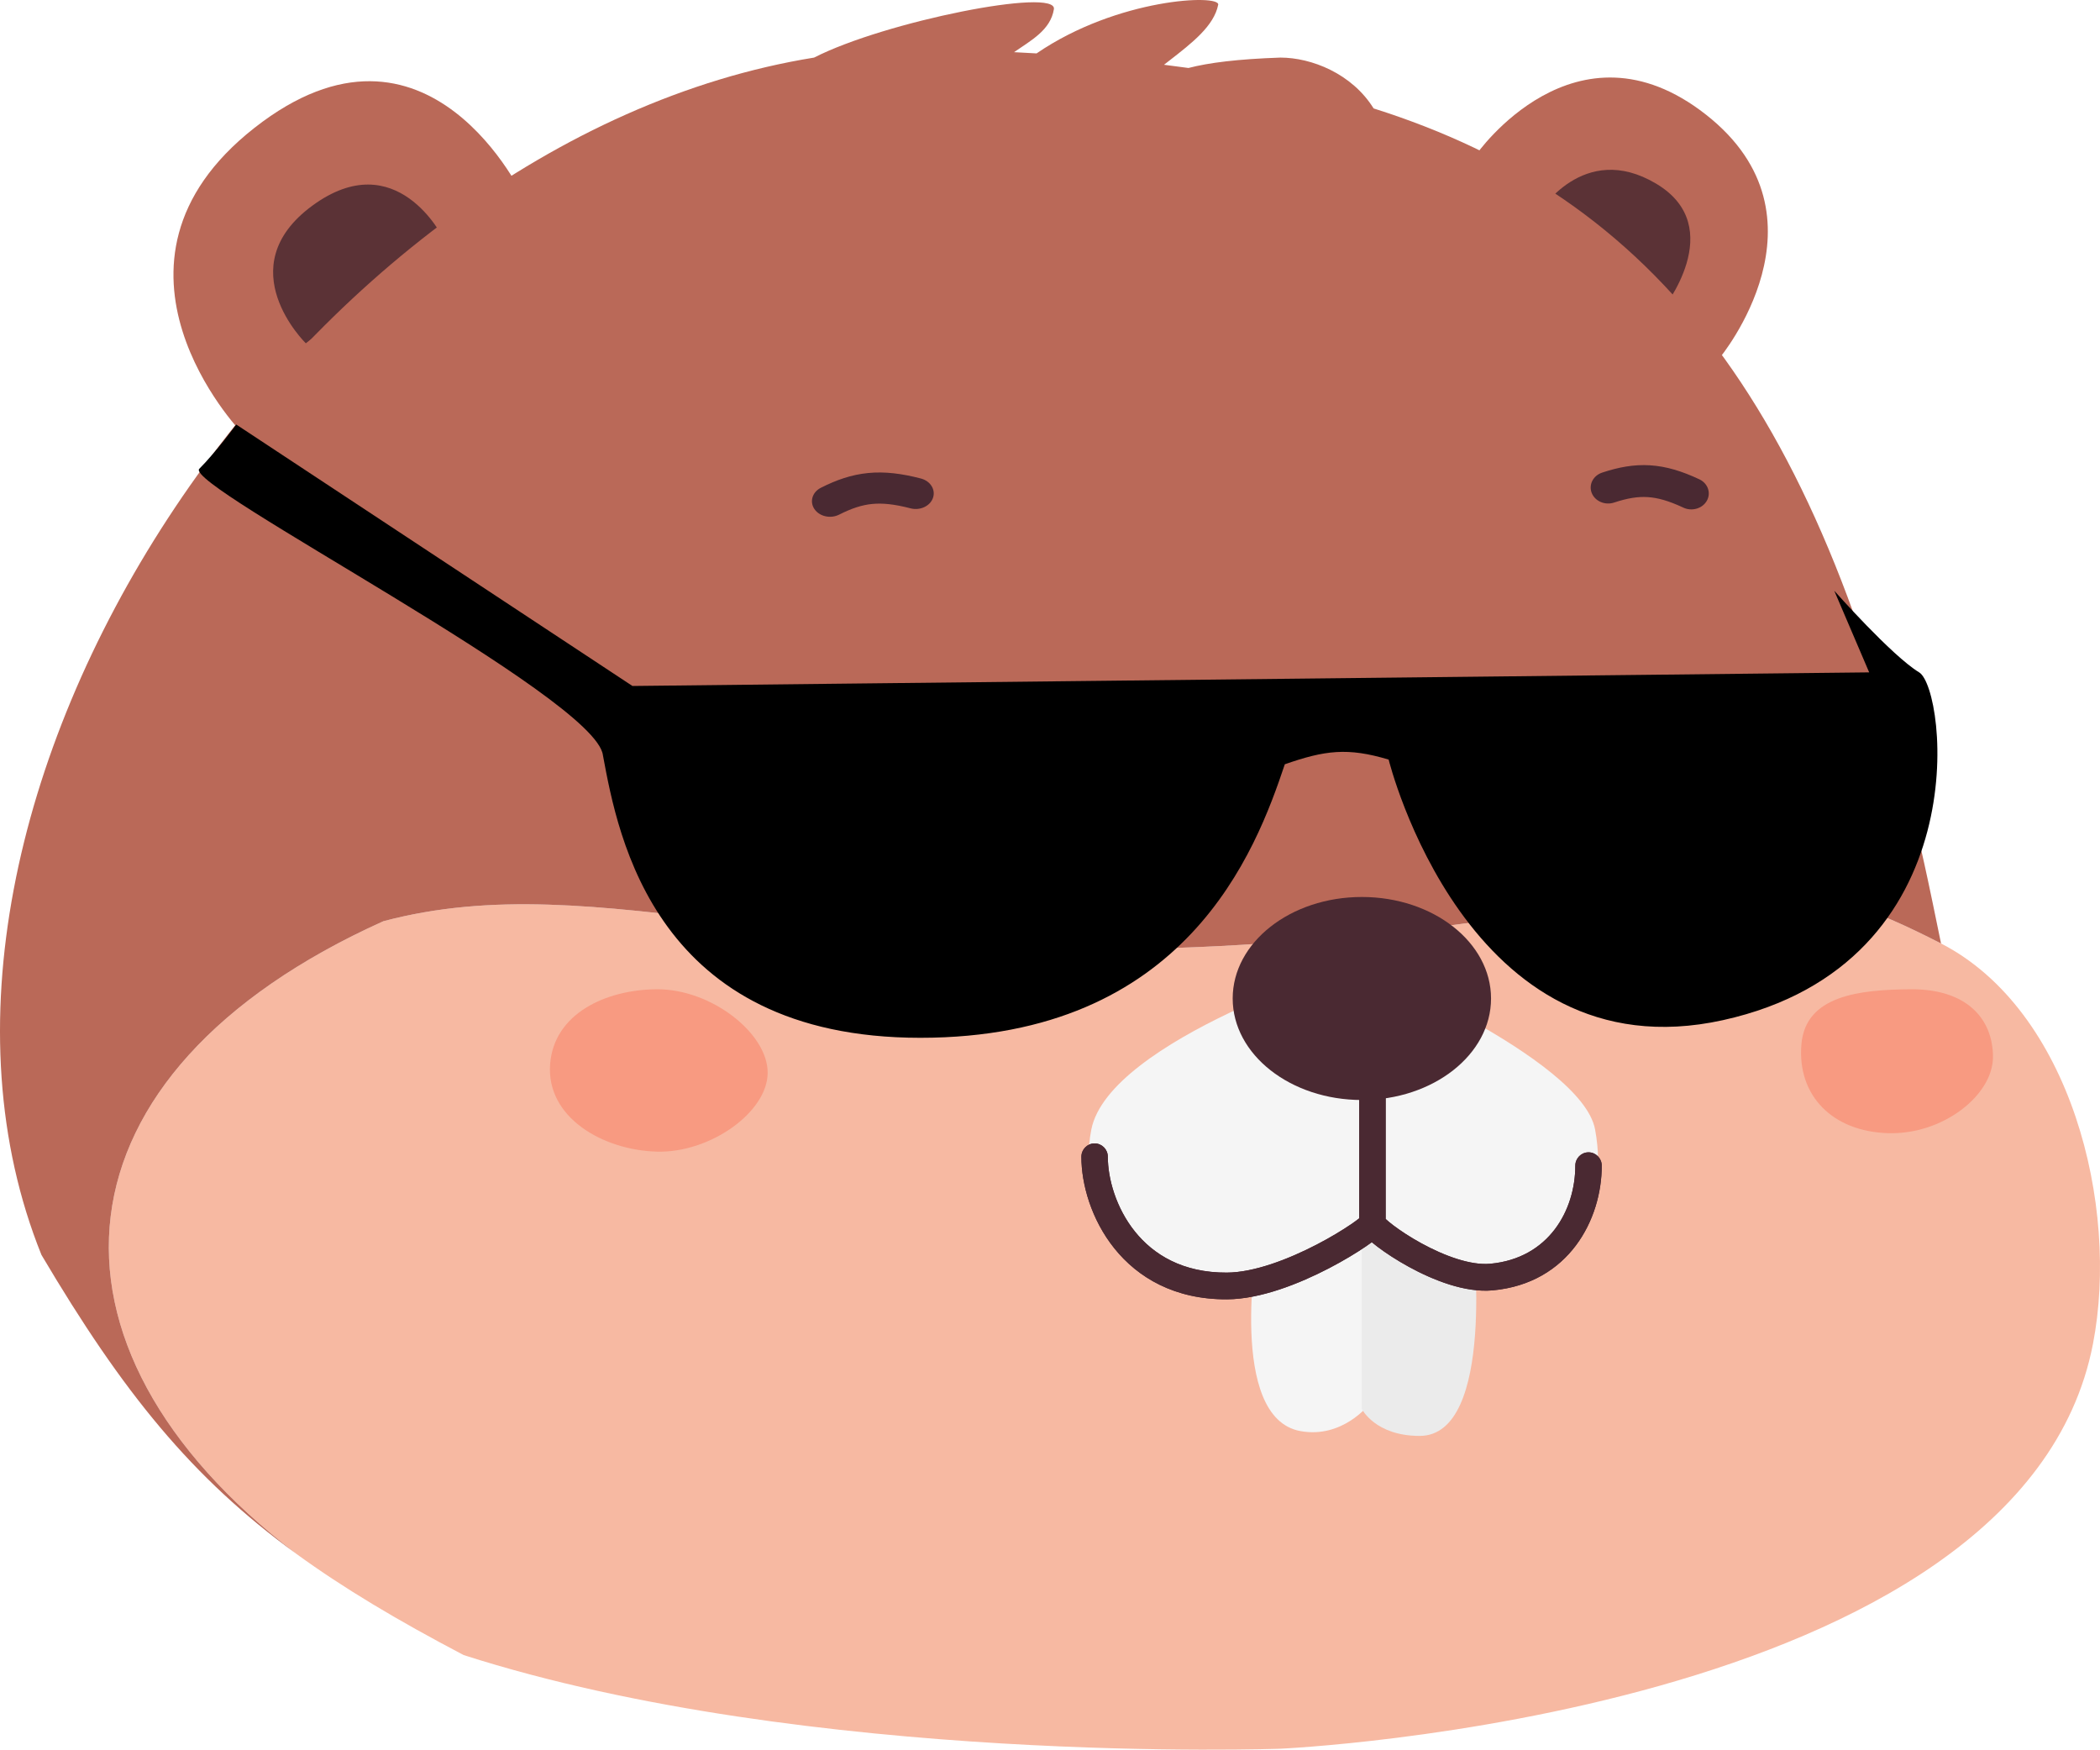 <svg width="569" height="474" viewBox="0 0 569 474" fill="none" xmlns="http://www.w3.org/2000/svg">
<path d="M142 53.729C142 53.729 116.131 -2.379 68.957 34.629C21.783 71.636 65.305 117 65.305 117L142 53.729Z" fill="#BA6958"/>
<path d="M120 64.362C120 64.362 107.474 38.965 84.632 55.716C61.79 72.467 82.863 93 82.863 93L120 64.362Z" fill="#5B3236"/>
<path d="M400 41.86C400 41.86 426.856 3.263 462.257 31.072C497.658 58.882 465.919 97 465.919 97L400 41.86Z" fill="#BA6958"/>
<path d="M417 57.709C417 57.709 428.959 37.945 448.766 49.772C468.572 61.599 450.354 84 450.354 84L417 57.709Z" fill="#5B3236"/>
<path d="M346.917 473.741C346.917 473.741 547.631 464.813 567.097 364.065C574.317 326.703 561.076 273.673 525.928 255.595C487.637 235.899 472.785 238.309 433.356 244.708C412.341 248.118 384.345 252.661 342.097 255.595C281.07 259.832 236.125 254.341 199.033 249.809C162.27 245.318 133.222 241.769 103.876 249.568C12.522 290.696 6.109 364.279 80.217 420.893C92.991 430.192 107.727 438.984 125.636 448.375C219.108 478.379 346.917 473.741 346.917 473.741Z" fill="#F7B9A2"/>
<path d="M220.583 15.601C81.902 37.963 -37.904 218.031 11.231 339.961C33.352 377.342 51.997 400.352 80.217 420.893C6.109 364.279 12.522 290.696 103.876 249.568C133.222 241.769 162.27 245.318 199.033 249.809C236.125 254.341 281.07 259.832 342.097 255.595C384.345 252.661 412.341 248.118 433.356 244.708C472.785 238.309 487.637 235.899 525.928 255.595C524.893 250.502 522.577 239.254 521.376 233.901C493.971 109.833 448.323 53.45 372.183 29.372C366.303 19.917 355.339 15.601 346.917 15.601C335.375 15.998 327.553 16.982 322.012 18.417C319.824 18.111 317.616 17.821 315.389 17.545C315.88 17.161 316.372 16.779 316.862 16.398C323.05 11.592 328.927 7.028 330.072 1.291C330.652 -1.612 302.845 -0.569 280.862 14.468C278.842 14.348 276.808 14.237 274.759 14.134C279.379 10.926 284.64 8.166 285.555 2.495C286.514 -3.454 239.849 5.748 220.583 15.601Z" fill="#BA6958"/>
<path d="M352.333 387.692C332.499 384.054 340.666 336.763 340.666 336.763L371 321V380.416C371 380.416 363.822 389.799 352.333 387.692Z" fill="#F5F5F5"/>
<path d="M384.651 389C405.407 389 399.098 334.357 399.098 334.357L369 321V381.714C369 381.714 372.612 389 384.651 389Z" fill="#EBEBEB"/>
<path d="M295.698 305.988C300.53 281.67 366.966 261 366.966 261C366.966 261 428.571 286.534 432.195 305.988C436.318 328.126 424.362 347.856 401.996 348.544C388.073 348.973 371.798 335.169 371.798 335.169C371.798 335.169 350.005 351.713 333.144 350.976C307.738 349.866 291.349 327.874 295.698 305.988Z" fill="#F5F5F5"/>
<path fill-rule="evenodd" clip-rule="evenodd" d="M371.864 282C373.844 282 375.449 283.621 375.449 285.621V330.23C375.918 330.675 376.62 331.266 377.541 331.964C379.447 333.409 382.106 335.166 385.145 336.829C391.408 340.257 398.497 342.851 403.799 342.36C419.708 340.885 426.831 327.797 426.831 315.793C426.831 313.793 428.435 312.172 430.415 312.172C432.395 312.172 434 313.793 434 315.793C434 330.34 425.128 347.654 404.455 349.571C396.914 350.27 388.215 346.745 381.73 343.196C378.395 341.371 375.439 339.424 373.238 337.757C372.684 337.337 372.166 336.925 371.693 336.529C371.21 336.886 370.679 337.262 370.108 337.652C367.586 339.376 364.078 341.513 360.051 343.603C352.131 347.713 341.602 351.955 332.45 351.999C318.268 352.069 308.29 346.112 301.932 338.184C295.68 330.387 293 320.785 293 313.379C293 311.379 294.605 309.758 296.585 309.758C298.565 309.758 300.169 311.379 300.169 313.379C300.169 319.249 302.359 327.211 307.504 333.626C312.544 339.911 320.489 344.816 332.415 344.758C339.801 344.722 349.071 341.159 356.775 337.162C360.559 335.199 363.818 333.208 366.09 331.655C367.027 331.015 367.761 330.473 368.28 330.057V285.621C368.28 283.621 369.885 282 371.864 282ZM374.981 329.745C374.937 329.69 374.946 329.693 374.983 329.747C374.982 329.747 374.982 329.746 374.981 329.745Z" fill="#4A2932"/>
<path fill-rule="evenodd" clip-rule="evenodd" d="M371.864 282C373.844 282 375.449 283.621 375.449 285.621V330.23C375.918 330.675 376.62 331.266 377.541 331.964C379.447 333.409 382.106 335.166 385.145 336.829C391.408 340.257 398.497 342.851 403.799 342.36C419.708 340.885 426.831 327.797 426.831 315.793C426.831 313.793 428.435 312.172 430.415 312.172C432.395 312.172 434 313.793 434 315.793C434 330.34 425.128 347.654 404.455 349.571C396.914 350.27 388.215 346.745 381.73 343.196C378.395 341.371 375.439 339.424 373.238 337.757C372.684 337.337 372.166 336.925 371.693 336.529C371.21 336.886 370.679 337.262 370.108 337.652C367.586 339.376 364.078 341.513 360.051 343.603C352.131 347.713 341.602 351.955 332.45 351.999C318.268 352.069 308.29 346.112 301.932 338.184C295.68 330.387 293 320.785 293 313.379C293 311.379 294.605 309.758 296.585 309.758C298.565 309.758 300.169 311.379 300.169 313.379C300.169 319.249 302.359 327.211 307.504 333.626C312.544 339.911 320.489 344.816 332.415 344.758C339.801 344.722 349.071 341.159 356.775 337.162C360.559 335.199 363.818 333.208 366.09 331.655C367.027 331.015 367.761 330.473 368.28 330.057V285.621C368.28 283.621 369.885 282 371.864 282ZM374.981 329.745C374.937 329.69 374.946 329.693 374.983 329.747C374.982 329.747 374.982 329.746 374.981 329.745Z" fill="#4A2932"/>
<ellipse cx="369" cy="270.5" rx="35" ry="27.5" fill="#4A2932"/>
<path fill-rule="evenodd" clip-rule="evenodd" d="M236.314 136.529C233.561 136.799 230.821 137.673 227.359 139.421C225.029 140.598 222.035 139.923 220.671 137.912C219.307 135.902 220.089 133.318 222.419 132.141C226.61 130.024 230.671 128.591 235.212 128.147C239.734 127.704 244.326 128.281 249.522 129.633C252.107 130.306 253.57 132.66 252.79 134.89C252.011 137.12 249.283 138.383 246.698 137.71C242.277 136.56 239.084 136.258 236.314 136.529Z" fill="#4A2932"/>
<path fill-rule="evenodd" clip-rule="evenodd" d="M446.456 134.669C443.782 134.5 440.995 134.94 437.344 136.146C434.887 136.958 432.174 135.798 431.284 133.557C430.394 131.315 431.665 128.839 434.122 128.028C438.542 126.568 442.699 125.776 447.112 126.056C451.507 126.334 455.761 127.65 460.432 129.843C462.756 130.934 463.67 133.537 462.475 135.657C461.279 137.777 458.425 138.612 456.102 137.521C452.127 135.654 449.149 134.84 446.456 134.669Z" fill="#4A2932"/>
<path d="M177.929 268.001C192.679 267.895 208 279.889 208 290.589C208 301.288 192.393 312.416 177.929 311.988C163.26 311.554 147.911 302.671 149.061 288.211C150.143 274.598 164.114 268.099 177.929 268.001Z" fill="#F89A81"/>
<path d="M517.756 268.001C532.91 267.899 540 276.028 540 286.348C540 296.667 526.5 307.401 511.64 306.988C496.57 306.57 486.916 296.854 488.098 282.908C489.21 269.778 503.563 268.096 517.756 268.001Z" fill="#F89A81"/>
<path d="M239.779 193.635C224.567 196.238 216.289 198.52 210.259 206.194C206.2 212.621 215.49 215.606 222.694 213.183C228.45 211.246 234.598 210.361 243.574 210.075C256.943 210.961 265.156 212.478 274.745 215.646C278.589 216.916 283.019 214.025 283.473 210.002C283.684 208.13 283.016 205.506 281.446 204.466C271.3 197.751 263.424 194.514 247.41 193.256C244.864 193.056 242.296 193.204 239.779 193.635Z" fill="#4A2932"/>
<path d="M424.779 193.635C409.567 196.238 401.289 198.52 395.259 206.194C391.2 212.621 400.49 215.606 407.694 213.183C413.45 211.246 419.598 210.361 428.574 210.075C441.943 210.961 450.156 212.478 459.745 215.646C463.589 216.916 468.019 214.025 468.473 210.002C468.684 208.13 468.016 205.506 466.446 204.466C456.3 197.751 448.424 194.514 432.41 193.256C429.864 193.056 427.296 193.204 424.779 193.635Z" fill="#4A2932"/>
<path d="M171.363 185.837L64.001 115C64.001 115 58.501 122.5 54.001 127C49.501 131.5 161.479 188.817 163.363 204.593L163.397 204.778C167.473 226.749 177.565 281.149 249.363 281.149C321.363 281.149 340.285 230.477 348.124 207.048C358.962 203.276 365.099 202.432 376.258 205.781C376.258 205.781 397.441 291.682 466.846 276.366C536.252 261.051 527.414 186.639 520.001 182.151C512.587 177.662 497 160.037 497 160.037L506.458 182.151L171.363 185.837Z" fill="black"/>
</svg>
